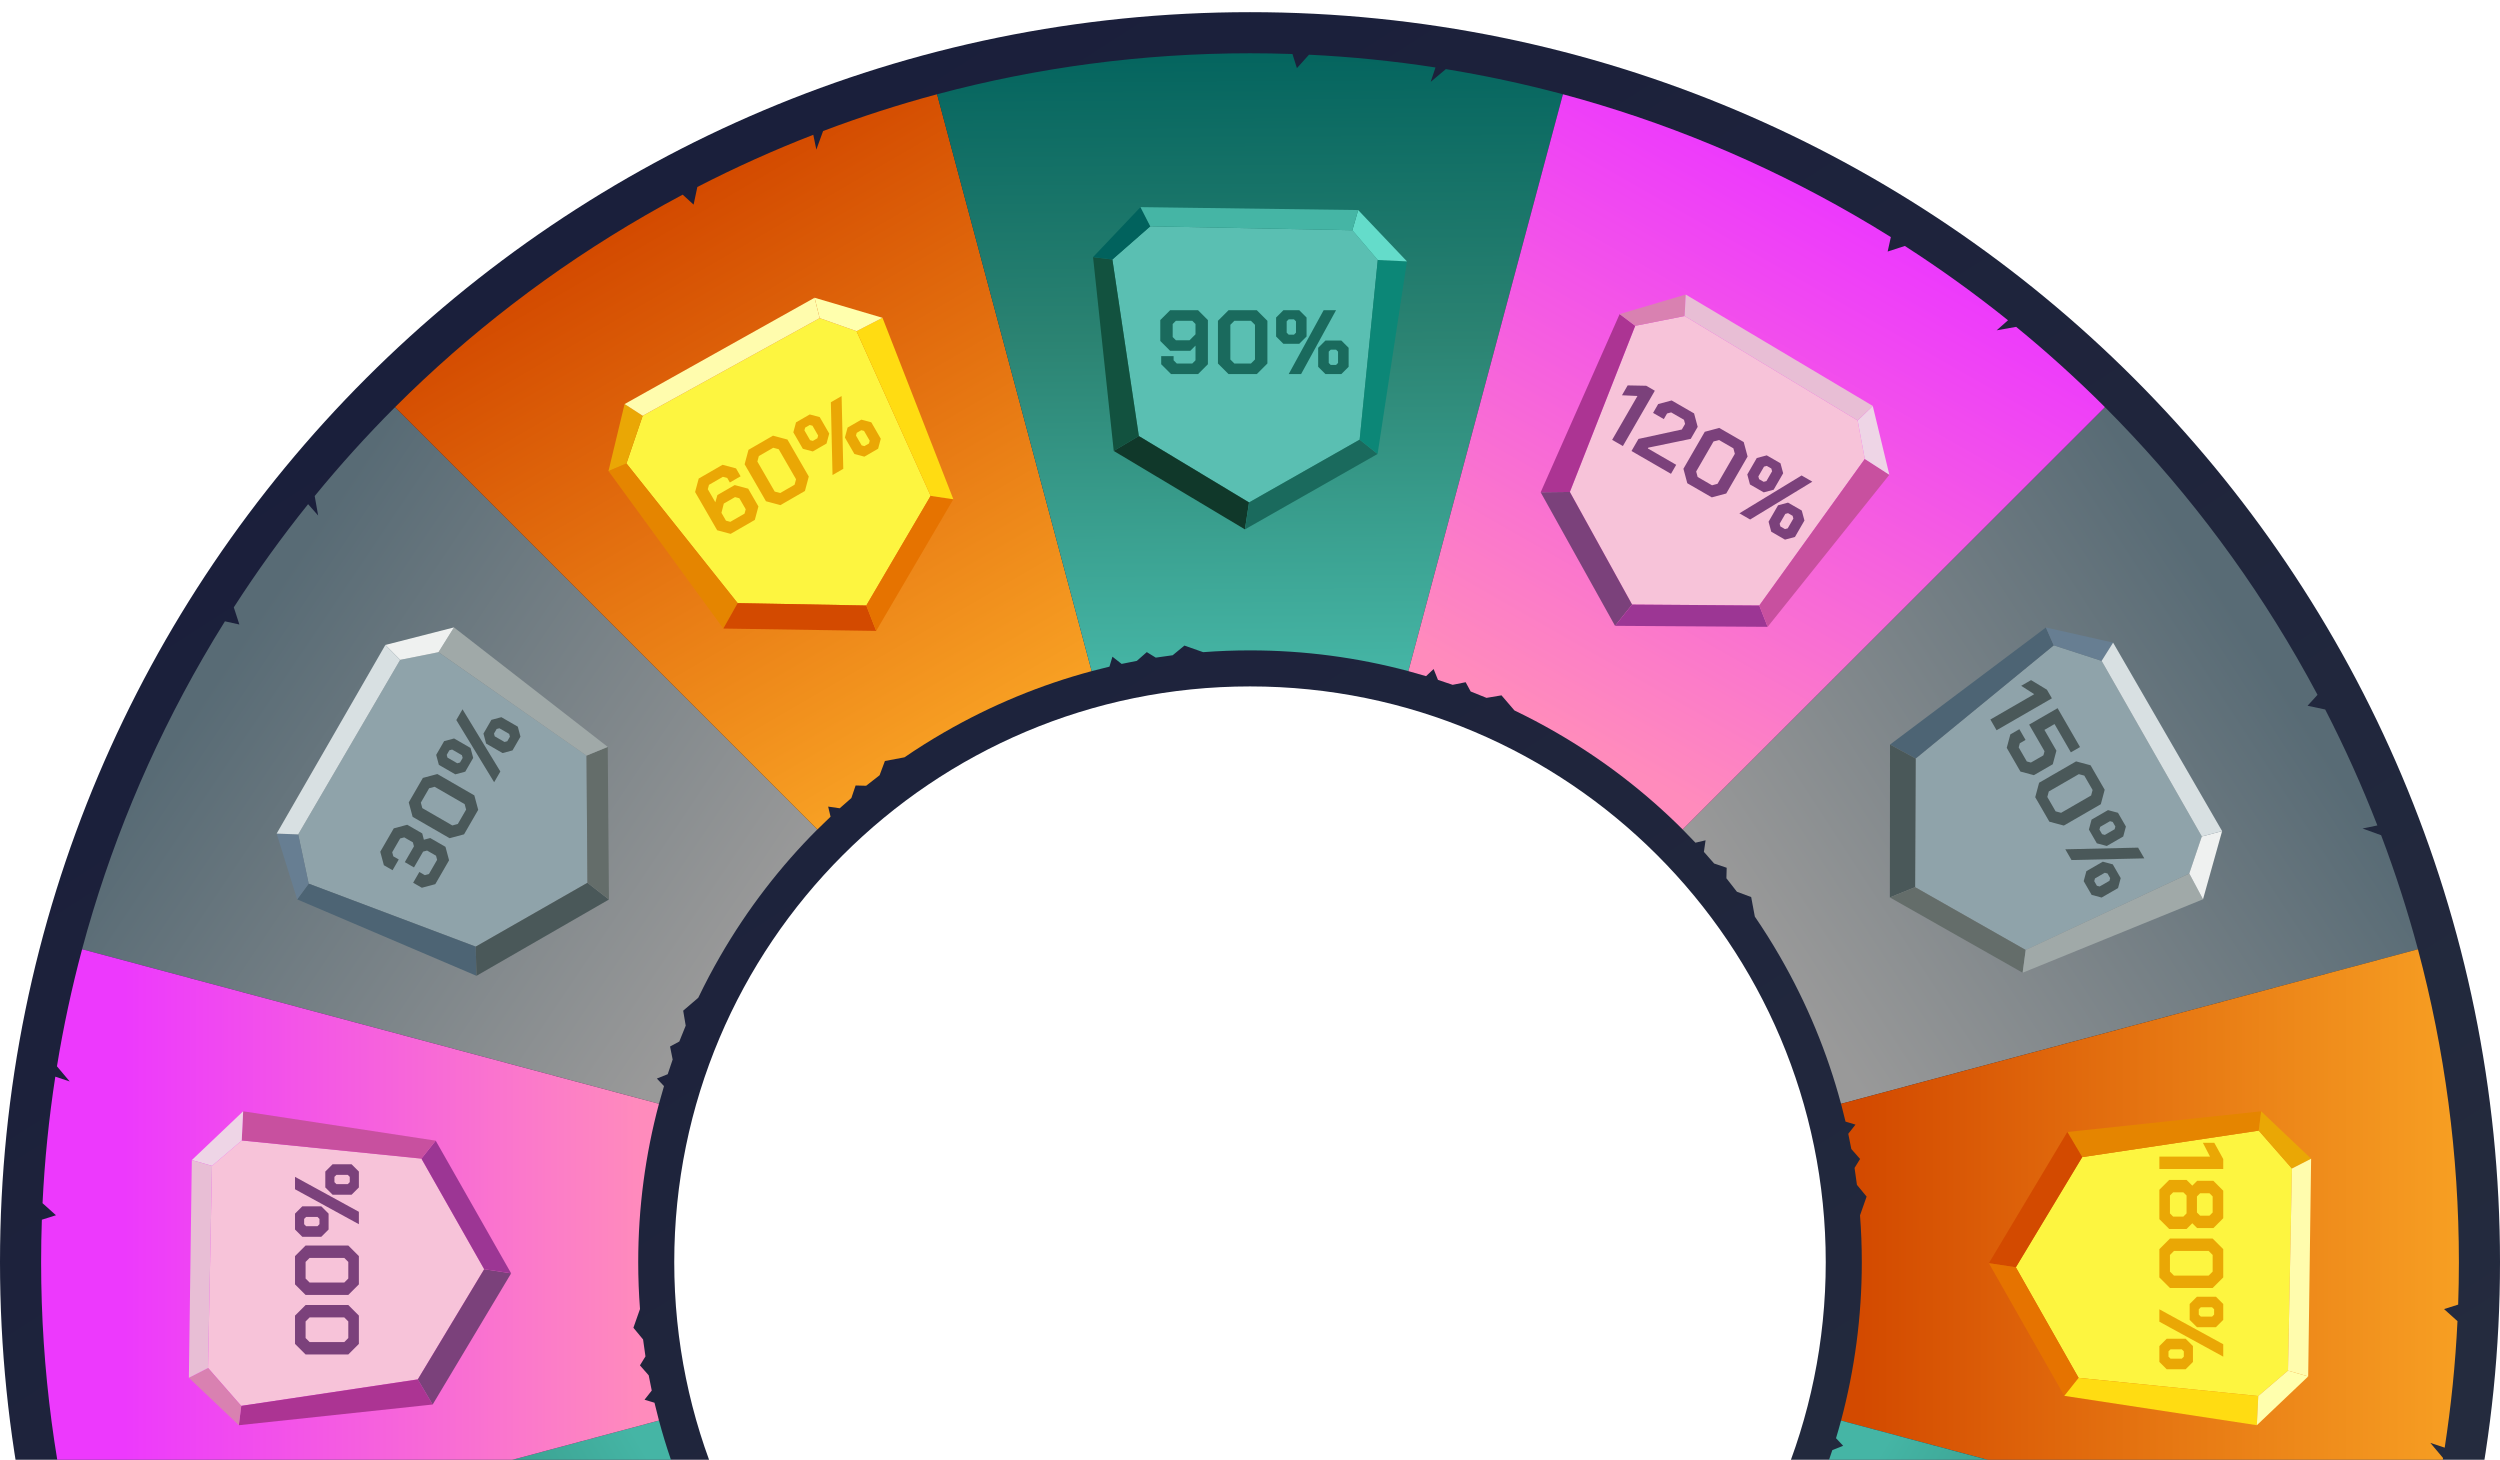<svg xmlns="http://www.w3.org/2000/svg" width="822" height="480" viewBox="0 0 822 480" fill="none">
<g clip-path="url(#clip0_163_215)">
<g filter="url(#filter0_d_163_215)">
<path fill-rule="evenodd" clip-rule="evenodd" d="M411 0C637.99 0 822 184.01 822 411C822 637.99 637.99 822 411 822C184.01 822 0 637.99 0 411C0 184.01 184.01 0 411 0ZM411 221.694C515.549 221.694 600.306 306.451 600.306 411C600.306 515.549 515.549 600.306 411 600.306C306.451 600.306 221.694 515.549 221.694 411C221.694 306.451 306.451 221.694 411 221.694Z" fill="url(#paint0_linear_163_215)"/>
</g>
<g filter="url(#filter1_d_163_215)">
<path fill-rule="evenodd" clip-rule="evenodd" d="M27.061 308.121L27.032 307.949C35.847 275.189 48.999 243.027 66.765 212.256C69.099 208.21 71.499 204.223 73.957 200.29L78.708 201.338L76.872 195.693C84.496 183.85 92.66 172.535 101.303 161.771L104.609 165.503L103.471 159.093C111.812 148.892 120.592 139.188 129.769 129.994L129.928 129.934L268.72 268.725L268.69 268.773C256.557 280.929 245.781 294.839 236.788 310.42C234.194 314.91 231.8 319.46 229.59 324.057L224.632 328.311L225.461 333.239C224.733 334.969 224.034 336.705 223.358 338.447L220.313 340.094L221.172 344.371C220.609 345.976 220.064 347.588 219.543 349.199L215.977 350.627L218.323 353.115C217.748 355.029 217.197 356.948 216.682 358.873L216.652 358.921L27.061 308.121Z" fill="url(#paint1_linear_163_215)"/>
<g filter="url(#filter2_d_163_215)">
<path fill-rule="evenodd" clip-rule="evenodd" d="M156.421 305.242L101.498 284.549L98.045 268.352L131.569 210.965L144.176 208.441L192.849 242.452L193.139 284.259L156.421 305.242Z" fill="#8FA3AA"/>
<path fill-rule="evenodd" clip-rule="evenodd" d="M156.421 305.242L156.664 314.851L97.701 289.715L101.498 284.549L156.421 305.242Z" fill="#4D6474"/>
<path fill-rule="evenodd" clip-rule="evenodd" d="M156.421 305.242L156.664 314.851L200.218 289.762L193.139 284.259L156.421 305.242Z" fill="#4A5859"/>
<path fill-rule="evenodd" clip-rule="evenodd" d="M193.139 284.259L200.219 289.762L199.828 239.585L192.849 242.452L193.139 284.259Z" fill="#646D6A"/>
<path fill-rule="evenodd" clip-rule="evenodd" d="M199.828 239.585L192.849 242.452L144.176 208.441L149.265 200.29L199.828 239.585Z" fill="#A0A9A8"/>
<path fill-rule="evenodd" clip-rule="evenodd" d="M101.498 284.549L97.701 289.715L90.959 268.086L98.045 268.352L101.498 284.549Z" fill="#677E92"/>
<path fill-rule="evenodd" clip-rule="evenodd" d="M144.176 208.441L131.569 210.965L126.706 206.06L149.265 200.29L144.176 208.441Z" fill="#EFF1F0"/>
<path fill-rule="evenodd" clip-rule="evenodd" d="M98.045 268.352L90.959 268.086L126.706 206.06L131.569 210.965L98.045 268.352Z" fill="#D8E0E2"/>
</g>
<path fill-rule="evenodd" clip-rule="evenodd" d="M692.066 129.934L692.226 129.994C716.189 154.004 737.462 181.48 755.229 212.251C757.563 216.297 759.82 220.367 762 224.46L758.718 228.05L764.524 229.282C770.969 241.806 776.686 254.531 781.68 267.404L776.799 268.406L782.918 270.627C787.581 282.949 791.597 295.408 794.968 307.955L794.938 308.127L605.348 358.927L605.318 358.879C600.857 342.292 594.199 326.006 585.2 310.426C582.605 305.935 579.868 301.581 576.989 297.375L575.786 290.953L571.1 289.205C569.963 287.712 568.814 286.237 567.641 284.78L567.735 281.32L563.606 279.922C562.498 278.631 561.373 277.351 560.241 276.095L560.792 272.292L557.463 273.08C556.094 271.622 554.702 270.189 553.298 268.779L553.269 268.731L692.06 129.94L692.066 129.934Z" fill="url(#paint2_linear_163_215)"/>
<g filter="url(#filter3_d_163_215)">
<path fill-rule="evenodd" clip-rule="evenodd" d="M629.88 243.406L675.265 206.184L691.017 211.297L723.955 269.022L719.832 281.208L666.047 306.35L629.696 285.698L629.88 243.406Z" fill="#8FA3AA"/>
<path fill-rule="evenodd" clip-rule="evenodd" d="M629.88 243.406L621.438 238.815L672.688 200.319L675.265 206.184L629.88 243.406Z" fill="#4D6474"/>
<path fill-rule="evenodd" clip-rule="evenodd" d="M629.88 243.406L621.438 238.814L621.384 289.075L629.696 285.698L629.88 243.406Z" fill="#4A5859"/>
<path fill-rule="evenodd" clip-rule="evenodd" d="M629.696 285.698L621.384 289.075L665.039 313.832L666.047 306.35L629.696 285.698Z" fill="#646D6A"/>
<path fill-rule="evenodd" clip-rule="evenodd" d="M665.039 313.832L666.047 306.35L719.832 281.208L724.352 289.685L665.039 313.832Z" fill="#A0A9A8"/>
<path fill-rule="evenodd" clip-rule="evenodd" d="M675.265 206.184L672.688 200.319L694.785 205.296L691.017 211.297L675.265 206.184Z" fill="#677E92"/>
<path fill-rule="evenodd" clip-rule="evenodd" d="M719.832 281.208L723.955 269.022L730.632 267.262L724.352 289.685L719.832 281.208Z" fill="#EFF1F0"/>
<path fill-rule="evenodd" clip-rule="evenodd" d="M691.017 211.297L694.785 205.296L730.632 267.262L723.955 269.022L691.017 211.297Z" fill="#D8E0E2"/>
</g>
<path fill-rule="evenodd" clip-rule="evenodd" d="M513.879 794.944L513.742 795.051C480.964 803.795 446.533 808.487 411 808.487C406.326 808.487 401.675 808.404 397.043 808.244L395.573 803.606L391.604 808.019C377.534 807.338 363.66 805.928 350.011 803.819L351.587 799.091L346.604 803.28C333.601 801.159 320.805 798.404 308.257 795.051L308.121 794.944L358.921 605.354H358.974C375.568 609.785 393.002 612.161 410.994 612.161C416.178 612.161 421.32 611.965 426.403 611.574L432.564 613.742L436.42 610.561C438.281 610.324 440.135 610.063 441.983 609.779L444.933 611.592L448.21 608.713C449.88 608.399 451.551 608.067 453.21 607.711L456.231 610.087L457.214 606.811C459.163 606.355 461.095 605.869 463.02 605.354H463.073L513.873 794.944H513.879Z" fill="url(#paint3_linear_163_215)"/>
<g filter="url(#filter4_d_163_215)">
<path fill-rule="evenodd" clip-rule="evenodd" d="M446.705 684.352L456.243 742.267L443.938 753.357L377.481 753.013L368.992 743.357L374.11 684.198L410.171 663.049L446.705 684.352Z" fill="#8FA3AA"/>
<path fill-rule="evenodd" clip-rule="evenodd" d="M446.705 684.352L454.898 679.34L462.617 742.966L456.243 742.267L446.705 684.352Z" fill="#4D6474"/>
<path fill-rule="evenodd" clip-rule="evenodd" d="M446.705 684.352L454.898 679.34L411.397 654.163L410.171 663.049L446.705 684.352Z" fill="#4A5859"/>
<path fill-rule="evenodd" clip-rule="evenodd" d="M410.171 663.049L411.397 654.163L368.133 679.589L374.11 684.198L410.171 663.049Z" fill="#646D6A"/>
<path fill-rule="evenodd" clip-rule="evenodd" d="M368.133 679.589L374.11 684.198L368.992 743.357L359.389 743.031L368.133 679.589Z" fill="#A0A9A8"/>
<path fill-rule="evenodd" clip-rule="evenodd" d="M456.243 742.267L462.617 742.966L447.256 759.619L443.938 753.357L456.243 742.267Z" fill="#677E92"/>
<path fill-rule="evenodd" clip-rule="evenodd" d="M368.992 743.357L377.481 753.013L375.668 759.678L359.389 743.031L368.992 743.357Z" fill="#EFF1F0"/>
<path fill-rule="evenodd" clip-rule="evenodd" d="M443.938 753.357L447.256 759.619L375.668 759.678L377.481 753.013L443.938 753.357Z" fill="#D8E0E2"/>
</g>
<path fill-rule="evenodd" clip-rule="evenodd" d="M129.934 129.934L129.994 129.774C154.004 105.811 181.481 84.538 212.256 66.771C216.303 64.437 220.373 62.18 224.466 60L228.056 63.282L229.288 57.476C241.812 51.031 254.537 45.314 267.41 40.32L268.412 45.201L270.633 39.082C282.955 34.419 295.414 30.403 307.961 27.032L308.133 27.061L358.933 216.652L358.885 216.682C342.298 221.143 326.012 227.801 310.432 236.8C305.941 239.395 301.587 242.132 297.381 245.011L290.959 246.214L289.211 250.9C287.718 252.037 286.243 253.186 284.786 254.359L281.326 254.265L279.928 258.394C278.637 259.502 277.357 260.627 276.101 261.759L272.298 261.208L273.086 264.537C271.628 265.906 270.195 267.298 268.785 268.702L268.737 268.731L129.946 129.94L129.934 129.934Z" fill="url(#paint4_linear_163_215)"/>
<g filter="url(#filter5_d_163_215)">
<path fill-rule="evenodd" clip-rule="evenodd" d="M242.541 192.298L205.977 146.386L211.315 130.705L269.508 98.602L281.628 102.891L305.994 157.037L284.827 193.086L242.541 192.298Z" fill="#FDF540"/>
<path fill-rule="evenodd" clip-rule="evenodd" d="M242.541 192.298L237.825 200.669L200.071 148.88L205.977 146.386L242.541 192.298Z" fill="#E58500"/>
<path fill-rule="evenodd" clip-rule="evenodd" d="M242.541 192.298L237.825 200.669L288.086 201.445L284.827 193.086L242.541 192.298Z" fill="#D34A00"/>
<path fill-rule="evenodd" clip-rule="evenodd" d="M284.827 193.086L288.086 201.445L313.459 158.151L305.994 157.037L284.827 193.086Z" fill="#E67300"/>
<path fill-rule="evenodd" clip-rule="evenodd" d="M313.459 158.151L305.994 157.037L281.628 102.891L290.171 98.495L313.459 158.151Z" fill="#FFDC12"/>
<path fill-rule="evenodd" clip-rule="evenodd" d="M205.977 146.386L200.071 148.88L205.367 126.854L211.315 130.705L205.977 146.386Z" fill="#EAA705"/>
<path fill-rule="evenodd" clip-rule="evenodd" d="M281.628 102.891L269.508 98.602L267.837 91.895L290.171 98.495L281.628 102.891Z" fill="#FFFFAD"/>
<path fill-rule="evenodd" clip-rule="evenodd" d="M211.315 130.705L205.367 126.854L267.837 91.895L269.507 98.602L211.315 130.705Z" fill="#FFFCAD"/>
</g>
<path fill-rule="evenodd" clip-rule="evenodd" d="M794.944 308.121L795.051 308.257C803.795 341.036 808.487 375.467 808.487 411C808.487 415.674 808.404 420.325 808.244 424.957L803.606 426.426L808.019 430.396C807.338 444.465 805.928 458.34 803.819 471.989L799.091 470.413L803.28 475.395C801.159 488.399 798.404 501.195 795.051 513.742L794.944 513.879L605.354 463.079V463.026C609.785 446.432 612.161 428.998 612.161 411.006C612.161 405.822 611.965 400.68 611.574 395.597L613.742 389.436L610.561 385.579C610.324 383.719 610.063 381.865 609.779 380.017L611.592 377.066L608.713 373.79C608.399 372.12 608.067 370.449 607.712 368.79L610.087 365.769L606.811 364.786C606.355 362.837 605.869 360.905 605.354 358.98V358.927L794.944 308.127V308.121Z" fill="url(#paint5_linear_163_215)"/>
<g filter="url(#filter6_d_163_215)">
<path fill-rule="evenodd" clip-rule="evenodd" d="M684.631 374.46L742.675 365.751L753.588 378.216L752.296 444.661L742.515 453.014L683.44 447.048L662.806 410.686L684.631 374.46Z" fill="#FDF540"/>
<path fill-rule="evenodd" clip-rule="evenodd" d="M684.631 374.46L679.737 366.196L743.469 359.395L742.676 365.751L684.631 374.46Z" fill="#E58500"/>
<path fill-rule="evenodd" clip-rule="evenodd" d="M684.631 374.46L679.737 366.196L653.938 409.329L662.806 410.686L684.631 374.46Z" fill="#D34A00"/>
<path fill-rule="evenodd" clip-rule="evenodd" d="M662.806 410.686L653.938 409.329L678.742 452.955L683.44 447.048L662.806 410.686Z" fill="#E67300"/>
<path fill-rule="evenodd" clip-rule="evenodd" d="M678.742 452.955L683.44 447.048L742.516 453.014L742.053 462.611L678.742 452.955Z" fill="#FFDC12"/>
<path fill-rule="evenodd" clip-rule="evenodd" d="M742.675 365.751L743.469 359.395L759.897 374.987L753.588 378.216L742.675 365.751Z" fill="#EAA705"/>
<path fill-rule="evenodd" clip-rule="evenodd" d="M742.516 453.014L752.296 444.661L758.931 446.569L742.053 462.611L742.516 453.014Z" fill="#FFFFAD"/>
<path fill-rule="evenodd" clip-rule="evenodd" d="M753.588 378.216L759.897 374.987L758.931 446.569L752.296 444.661L753.588 378.216Z" fill="#FFFCAD"/>
</g>
<path fill-rule="evenodd" clip-rule="evenodd" d="M308.121 794.944L307.949 794.974C275.189 786.159 243.027 773.007 212.256 755.241C208.21 752.906 204.223 750.507 200.29 748.049L201.338 743.297L195.693 745.134C183.85 737.51 172.535 729.346 161.771 720.703L165.503 717.397L159.093 718.535C148.892 710.193 139.188 701.414 129.994 692.237L129.934 692.077L268.725 553.286L268.773 553.316C280.929 565.448 294.839 576.224 310.42 585.217C314.91 587.812 319.46 590.206 324.057 592.415L328.311 597.374L333.239 596.544C334.969 597.273 336.705 597.972 338.447 598.647L340.094 601.692L344.371 600.833C345.976 601.396 347.588 601.941 349.199 602.463L350.627 606.029L353.115 603.683C355.029 604.258 356.948 604.809 358.873 605.324L358.921 605.354L308.121 794.944Z" fill="url(#paint6_linear_163_215)"/>
<g filter="url(#filter7_d_163_215)">
<path fill-rule="evenodd" clip-rule="evenodd" d="M305.828 666.242L284.353 720.863L268.103 724.086L211.202 689.737L208.856 677.095L243.566 628.92L285.366 629.228L305.828 666.242Z" fill="#FDF540"/>
<path fill-rule="evenodd" clip-rule="evenodd" d="M305.828 666.242L315.437 666.135L289.46 724.731L284.353 720.863L305.828 666.242Z" fill="#E58500"/>
<path fill-rule="evenodd" clip-rule="evenodd" d="M305.828 666.242L315.437 666.136L290.977 622.226L285.366 629.228L305.828 666.242Z" fill="#D34A00"/>
<path fill-rule="evenodd" clip-rule="evenodd" d="M285.366 629.228L290.977 622.226L240.799 621.894L243.566 628.92L285.366 629.228Z" fill="#E67300"/>
<path fill-rule="evenodd" clip-rule="evenodd" d="M240.799 621.894L243.566 628.92L208.856 677.095L200.781 671.894L240.799 621.894Z" fill="#FFDC12"/>
<path fill-rule="evenodd" clip-rule="evenodd" d="M284.353 720.863L289.46 724.731L267.736 731.165L268.104 724.086L284.353 720.863Z" fill="#EAA705"/>
<path fill-rule="evenodd" clip-rule="evenodd" d="M208.856 677.095L211.202 689.737L206.232 694.53L200.781 671.894L208.856 677.095Z" fill="#FFFFAD"/>
<path fill-rule="evenodd" clip-rule="evenodd" d="M268.103 724.086L267.736 731.165L206.232 694.53L211.202 689.737L268.103 724.086Z" fill="#FFFCAD"/>
</g>
<path fill-rule="evenodd" clip-rule="evenodd" d="M308.121 27.061L308.257 26.955C341.036 18.211 375.467 13.519 411 13.519C415.674 13.519 420.325 13.602 424.957 13.762L426.426 18.4L430.396 13.987C444.465 14.668 458.34 16.078 471.989 18.187L470.413 22.915L475.395 18.726C488.399 20.847 501.195 23.602 513.742 26.955L513.879 27.061L463.079 216.652H463.026C446.432 212.221 428.998 209.845 411.006 209.845C405.822 209.845 400.68 210.041 395.597 210.432L389.436 208.264L385.579 211.445C383.719 211.682 381.865 211.943 380.017 212.227L377.066 210.414L373.79 213.293C372.12 213.607 370.449 213.939 368.79 214.294L365.769 211.919L364.786 215.195C362.837 215.651 360.905 216.137 358.98 216.652H358.927L308.127 27.061H308.121Z" fill="url(#paint7_linear_163_215)"/>
<g filter="url(#filter8_d_163_215)">
<path fill-rule="evenodd" clip-rule="evenodd" d="M374.46 137.369L365.751 79.324L378.216 68.412L444.661 69.704L453.014 79.484L447.048 138.56L410.686 159.194L374.46 137.369Z" fill="#5ABFB2"/>
<path fill-rule="evenodd" clip-rule="evenodd" d="M374.46 137.369L366.196 142.263L359.395 78.531L365.751 79.324L374.46 137.369Z" fill="#12523F"/>
<path fill-rule="evenodd" clip-rule="evenodd" d="M374.46 137.369L366.196 142.263L409.329 168.062L410.686 159.194L374.46 137.369Z" fill="#10382A"/>
<path fill-rule="evenodd" clip-rule="evenodd" d="M410.686 159.194L409.329 168.062L452.955 143.258L447.048 138.56L410.686 159.194Z" fill="#1A6A5D"/>
<path fill-rule="evenodd" clip-rule="evenodd" d="M452.955 143.258L447.048 138.56L453.014 79.484L462.611 79.947L452.955 143.258Z" fill="#0C8777"/>
<path fill-rule="evenodd" clip-rule="evenodd" d="M365.751 79.324L359.395 78.531L374.987 62.103L378.216 68.412L365.751 79.324Z" fill="#01625D"/>
<path fill-rule="evenodd" clip-rule="evenodd" d="M453.014 79.484L444.661 69.704L446.569 63.069L462.611 79.946L453.014 79.484Z" fill="#64DCCA"/>
<path fill-rule="evenodd" clip-rule="evenodd" d="M378.216 68.412L374.987 62.103L446.569 63.069L444.661 69.704L378.216 68.412Z" fill="#45B5A5"/>
</g>
<path fill-rule="evenodd" clip-rule="evenodd" d="M794.944 513.879L794.974 514.05C786.159 546.811 773.007 578.973 755.241 609.743C752.906 613.79 750.507 617.776 748.049 621.71L743.297 620.662L745.134 626.307C737.51 638.15 729.346 649.465 720.703 660.229L717.397 656.497L718.535 662.907C710.193 673.108 701.414 682.812 692.237 692.006L692.077 692.065L553.286 553.274L553.316 553.227C565.448 541.071 576.224 527.161 585.217 511.58C587.812 507.09 590.206 502.54 592.415 497.943L597.374 493.689L596.544 488.76C597.273 487.03 597.972 485.295 598.647 483.553L601.692 481.906L600.833 477.629C601.396 476.023 601.941 474.412 602.463 472.801L606.029 471.373L603.683 468.885C604.258 466.971 604.809 465.052 605.324 463.127L605.354 463.079L794.944 513.879Z" fill="url(#paint8_linear_163_215)"/>
<g filter="url(#filter9_d_163_215)">
<path fill-rule="evenodd" clip-rule="evenodd" d="M666.242 516.171L720.863 537.652L724.086 553.902L689.737 610.798L677.095 613.144L628.92 578.44L629.228 536.633L666.242 516.171Z" fill="#5ABFB2"/>
<path fill-rule="evenodd" clip-rule="evenodd" d="M666.242 516.171L666.136 506.568L724.731 532.54L720.863 537.652L666.242 516.171Z" fill="#12523F"/>
<path fill-rule="evenodd" clip-rule="evenodd" d="M666.242 516.171L666.135 506.568L622.226 531.023L629.228 536.633L666.242 516.171Z" fill="#10382A"/>
<path fill-rule="evenodd" clip-rule="evenodd" d="M629.228 536.633L622.226 531.023L621.894 581.201L628.92 578.44L629.228 536.633Z" fill="#1A6A5D"/>
<path fill-rule="evenodd" clip-rule="evenodd" d="M621.894 581.201L628.92 578.44L677.095 613.144L671.894 621.218L621.894 581.201Z" fill="#0C8777"/>
<path fill-rule="evenodd" clip-rule="evenodd" d="M720.863 537.652L724.731 532.54L731.165 554.264L724.086 553.902L720.863 537.652Z" fill="#01625D"/>
<path fill-rule="evenodd" clip-rule="evenodd" d="M677.095 613.144L689.737 610.798L694.53 615.768L671.894 621.218L677.095 613.144Z" fill="#64DCCA"/>
<path fill-rule="evenodd" clip-rule="evenodd" d="M724.086 553.902L731.165 554.264L694.53 615.768L689.737 610.798L724.086 553.902Z" fill="#45B5A5"/>
</g>
<path fill-rule="evenodd" clip-rule="evenodd" d="M129.934 692.066L129.774 692.006C105.811 667.996 84.538 640.52 66.771 609.749C64.437 605.703 62.18 601.633 60 597.54L63.282 593.95L57.476 592.718C51.031 580.194 45.314 567.469 40.32 554.596L45.201 553.594L39.082 551.373C34.419 539.051 30.403 526.592 27.032 514.045L27.061 513.873L216.652 463.073L216.682 463.121C221.143 479.708 227.801 495.994 236.8 511.574C239.395 516.065 242.132 520.419 245.011 524.625L246.214 531.047L250.9 532.795C252.037 534.288 253.186 535.763 254.359 537.22L254.265 540.68L258.394 542.078C259.502 543.369 260.627 544.649 261.759 545.905L261.208 549.708L264.537 548.92C265.906 550.378 267.298 551.811 268.702 553.221L268.731 553.269L129.94 692.06L129.934 692.066Z" fill="url(#paint9_linear_163_215)"/>
<g filter="url(#filter10_d_163_215)">
<path fill-rule="evenodd" clip-rule="evenodd" d="M192.298 579.465L146.386 616.023L130.705 610.691L98.602 552.498L102.891 540.372L157.037 516.006L193.086 537.179L192.298 579.465Z" fill="#5ABFB2"/>
<path fill-rule="evenodd" clip-rule="evenodd" d="M192.298 579.465L200.669 584.175L148.88 621.93L146.386 616.023L192.298 579.465Z" fill="#12523F"/>
<path fill-rule="evenodd" clip-rule="evenodd" d="M192.298 579.465L200.669 584.175L201.445 533.914L193.086 537.179L192.298 579.465Z" fill="#10382A"/>
<path fill-rule="evenodd" clip-rule="evenodd" d="M193.086 537.179L201.445 533.914L158.151 508.541L157.037 516.006L193.086 537.179Z" fill="#1A6A5D"/>
<path fill-rule="evenodd" clip-rule="evenodd" d="M158.151 508.541L157.037 516.006L102.891 540.372L98.495 531.829L158.151 508.541Z" fill="#0C8777"/>
<path fill-rule="evenodd" clip-rule="evenodd" d="M146.386 616.023L148.88 621.929L126.854 616.639L130.704 610.691L146.386 616.023Z" fill="#01625D"/>
<path fill-rule="evenodd" clip-rule="evenodd" d="M102.891 540.372L98.602 552.498L91.895 554.163L98.495 531.829L102.891 540.372Z" fill="#64DCCA"/>
<path fill-rule="evenodd" clip-rule="evenodd" d="M130.705 610.691L126.854 616.639L91.895 554.163L98.602 552.498L130.705 610.691Z" fill="#45B5A5"/>
</g>
<path fill-rule="evenodd" clip-rule="evenodd" d="M513.879 27.061L514.051 27.032C546.811 35.847 578.973 48.999 609.743 66.765C613.79 69.099 617.777 71.499 621.71 73.957L620.662 78.708L626.307 76.872C638.15 84.496 649.465 92.66 660.229 101.303L656.497 104.609L662.907 103.471C673.108 111.812 682.812 120.592 692.006 129.769L692.065 129.928L553.274 268.72L553.227 268.69C541.071 256.557 527.161 245.781 511.58 236.788C507.09 234.194 502.54 231.8 497.943 229.59L493.689 224.632L488.76 225.461C487.031 224.733 485.295 224.034 483.553 223.358L481.906 220.313L477.629 221.172C476.023 220.609 474.412 220.064 472.801 219.543L471.373 215.977L468.885 218.323C466.971 217.748 465.052 217.197 463.127 216.682L463.079 216.652L513.879 27.061Z" fill="url(#paint10_linear_163_215)"/>
<g filter="url(#filter11_d_163_215)">
<path fill-rule="evenodd" clip-rule="evenodd" d="M516.172 155.758L537.652 101.137L553.902 97.914L610.798 132.263L613.144 144.905L578.44 193.086L536.634 192.772L516.172 155.758Z" fill="#F7C3D9"/>
<path fill-rule="evenodd" clip-rule="evenodd" d="M516.171 155.758L506.568 155.864L532.54 97.269L537.652 101.137L516.171 155.758Z" fill="#AC3493"/>
<path fill-rule="evenodd" clip-rule="evenodd" d="M516.171 155.758L506.568 155.864L531.023 199.774L536.634 192.772L516.171 155.758Z" fill="#7B417B"/>
<path fill-rule="evenodd" clip-rule="evenodd" d="M536.634 192.772L531.023 199.774L581.201 200.106L578.44 193.086L536.634 192.772Z" fill="#9C3694"/>
<path fill-rule="evenodd" clip-rule="evenodd" d="M581.201 200.106L578.44 193.086L613.144 144.905L621.219 150.106L581.201 200.106Z" fill="#C8509F"/>
<path fill-rule="evenodd" clip-rule="evenodd" d="M537.652 101.137L532.54 97.269L554.264 90.841L553.902 97.914L537.652 101.137Z" fill="#D981B1"/>
<path fill-rule="evenodd" clip-rule="evenodd" d="M613.144 144.905L610.798 132.263L615.768 127.47L621.219 150.106L613.144 144.905Z" fill="#EED5E6"/>
<path fill-rule="evenodd" clip-rule="evenodd" d="M553.902 97.914L554.264 90.841L615.768 127.47L610.798 132.263L553.902 97.914Z" fill="#E8BED5"/>
</g>
<path fill-rule="evenodd" clip-rule="evenodd" d="M692.065 692.066L692.006 692.226C667.996 716.189 640.519 737.462 609.749 755.229C605.703 757.563 601.633 759.82 597.54 762L593.95 758.718L592.717 764.524C580.194 770.969 567.469 776.686 554.596 781.68L553.594 776.799L551.373 782.918C539.051 787.581 526.592 791.597 514.045 794.968L513.873 794.938L463.073 605.348L463.121 605.318C479.708 600.857 495.994 594.199 511.574 585.2C516.065 582.605 520.419 579.868 524.625 576.989L531.047 575.786L532.795 571.1C534.288 569.963 535.763 568.814 537.22 567.641L540.68 567.735L542.078 563.606C543.369 562.498 544.649 561.373 545.905 560.241L549.708 560.792L548.92 557.463C550.378 556.094 551.811 554.702 553.221 553.298L553.269 553.269L692.06 692.06L692.065 692.066Z" fill="url(#paint11_linear_163_215)"/>
<g filter="url(#filter12_d_163_215)">
<path fill-rule="evenodd" clip-rule="evenodd" d="M579.465 629.702L616.023 675.614L610.691 691.295L552.498 723.398L540.372 719.109L516.006 664.962L537.179 628.914L579.465 629.702Z" fill="#F7C3D9"/>
<path fill-rule="evenodd" clip-rule="evenodd" d="M579.465 629.702L584.175 621.331L621.93 673.12L616.023 675.614L579.465 629.702Z" fill="#AC3493"/>
<path fill-rule="evenodd" clip-rule="evenodd" d="M579.465 629.702L584.175 621.331L533.914 620.555L537.179 628.914L579.465 629.702Z" fill="#7B417B"/>
<path fill-rule="evenodd" clip-rule="evenodd" d="M537.179 628.914L533.914 620.555L508.541 663.849L516.006 664.962L537.179 628.914Z" fill="#9C3694"/>
<path fill-rule="evenodd" clip-rule="evenodd" d="M508.541 663.849L516.006 664.963L540.372 719.109L531.829 723.505L508.541 663.849Z" fill="#C8509F"/>
<path fill-rule="evenodd" clip-rule="evenodd" d="M616.023 675.614L621.93 673.12L616.639 695.152L610.691 691.295L616.023 675.614Z" fill="#D981B1"/>
<path fill-rule="evenodd" clip-rule="evenodd" d="M540.372 719.109L552.498 723.398L554.163 730.105L531.829 723.505L540.372 719.109Z" fill="#EED5E6"/>
<path fill-rule="evenodd" clip-rule="evenodd" d="M610.691 691.295L616.639 695.152L554.163 730.105L552.498 723.398L610.691 691.295Z" fill="#E8BED5"/>
</g>
<path fill-rule="evenodd" clip-rule="evenodd" d="M27.061 513.879L26.955 513.742C18.211 480.964 13.519 446.533 13.519 411C13.519 406.326 13.602 401.675 13.762 397.043L18.4 395.573L13.987 391.604C14.668 377.534 16.078 363.66 18.187 350.011L22.915 351.587L18.726 346.604C20.847 333.601 23.602 320.805 26.955 308.257L27.061 308.121L216.652 358.921V358.974C212.221 375.568 209.845 393.002 209.845 410.994C209.845 416.178 210.041 421.32 210.432 426.403L208.264 432.564L211.445 436.42C211.682 438.281 211.943 440.135 212.227 441.983L210.414 444.933L213.293 448.21C213.607 449.88 213.939 451.551 214.294 453.21L211.919 456.231L215.195 457.214C215.651 459.163 216.137 461.095 216.652 463.02V463.073L27.061 513.873V513.879Z" fill="url(#paint12_linear_163_215)"/>
<g filter="url(#filter13_d_163_215)">
<path fill-rule="evenodd" clip-rule="evenodd" d="M137.369 447.54L79.324 456.249L68.412 443.79L69.704 377.339L79.484 368.986L138.56 374.957L159.194 411.314L137.369 447.54Z" fill="#F7C3D9"/>
<path fill-rule="evenodd" clip-rule="evenodd" d="M137.369 447.54L142.263 455.804L78.531 462.611L79.324 456.249L137.369 447.54Z" fill="#AC3493"/>
<path fill-rule="evenodd" clip-rule="evenodd" d="M137.369 447.54L142.263 455.804L168.062 412.671L159.194 411.314L137.369 447.54Z" fill="#7B417B"/>
<path fill-rule="evenodd" clip-rule="evenodd" d="M159.194 411.314L168.062 412.671L143.258 369.051L138.56 374.957L159.194 411.314Z" fill="#9C3694"/>
<path fill-rule="evenodd" clip-rule="evenodd" d="M143.258 369.051L138.56 374.957L79.484 368.986L79.947 359.395L143.258 369.051Z" fill="#C8509F"/>
<path fill-rule="evenodd" clip-rule="evenodd" d="M79.324 456.249L78.531 462.611L62.103 447.013L68.412 443.79L79.324 456.249Z" fill="#D981B1"/>
<path fill-rule="evenodd" clip-rule="evenodd" d="M79.484 368.986L69.704 377.339L63.069 375.431L79.946 359.395L79.484 368.986Z" fill="#EED5E6"/>
<path fill-rule="evenodd" clip-rule="evenodd" d="M68.412 443.79L62.103 447.013L63.069 375.431L69.704 377.339L68.412 443.79Z" fill="#E8BED5"/>
</g>
</g>
<g filter="url(#filter14_i_163_215)">
<path d="M381.8 115.76V113.09H385.88V114.47L386.93 115.52H392.03L393.08 114.47V109.64L391.37 111.35H384.74L381.5 108.11V101.24L384.74 98H393.92L397.16 101.24V115.76L393.92 119H385.04L381.8 115.76ZM391.13 107.87L393.08 105.92V102.53L392.03 101.48H386.63L385.58 102.53V106.82L386.63 107.87H391.13ZM400.459 115.52V101.48L403.939 98H413.239L416.719 101.48V115.52L413.239 119H403.939L400.459 115.52ZM411.319 115.52L412.639 114.2V102.8L411.319 101.48H405.859L404.539 102.8V114.2L405.859 115.52H411.319ZM419.579 106.64V100.4L421.979 98H427.199L429.599 100.4V106.64L427.199 109.04H421.979L419.579 106.64ZM435.209 98H439.289L427.799 119H423.719L435.209 98ZM425.459 106.04L426.119 105.38V101.66L425.459 101H423.719L423.059 101.66V105.38L423.719 106.04H425.459ZM433.409 116.6V110.36L435.809 107.96H441.029L443.429 110.36V116.6L441.029 119H435.809L433.409 116.6ZM439.289 116L439.949 115.34V111.62L439.289 110.96H437.549L436.889 111.62V115.34L437.549 116H439.289Z" fill="#1A6A5D"/>
</g>
<g filter="url(#filter15_i_163_215)">
<path d="M689.574 542.398L689.812 537.305L693.06 539.18L692.936 545.274L691.301 548.106L673.114 537.606L675.154 534.073L689.574 542.398ZM674.255 542.589L686.414 549.609L687.688 554.363L683.038 562.417L678.284 563.691L666.125 556.671L664.852 551.917L669.502 543.863L674.255 542.589ZM668.825 551.994L669.309 553.798L679.181 559.498L680.984 559.014L683.714 554.286L683.231 552.483L673.359 546.783L671.555 547.266L668.825 551.994ZM672.386 563.588L677.79 566.708L678.668 569.986L676.058 574.507L672.78 575.386L667.376 572.266L666.497 568.987L669.107 564.466L672.386 563.588ZM672.053 581.444L670.013 584.977L657.572 564.527L659.612 560.993L672.053 581.444ZM669.965 568.98L670.207 569.882L673.428 571.742L674.33 571.5L675.2 569.993L674.958 569.092L671.737 567.232L670.835 567.473L669.965 568.98ZM656.845 570.585L662.249 573.705L663.127 576.984L660.517 581.504L657.239 582.383L651.835 579.263L650.957 575.984L653.567 571.464L656.845 570.585ZM654.425 575.977L654.666 576.879L657.888 578.739L658.789 578.497L659.659 576.99L659.418 576.089L656.196 574.229L655.295 574.47L654.425 575.977Z" fill="#1A6A5D"/>
</g>
<g filter="url(#filter16_i_163_215)">
<path d="M154.921 587.482L159.213 590.235L155.965 592.11L150.749 588.955L149.114 586.123L167.301 575.623L169.341 579.157L154.921 587.482ZM162.414 574.12L150.255 581.14L145.502 579.866L140.852 571.812L142.125 567.059L154.284 560.039L159.038 561.312L163.688 569.366L162.414 574.12ZM156.984 564.715L155.181 564.232L145.309 569.932L144.825 571.735L147.555 576.464L149.359 576.947L159.231 571.247L159.714 569.444L156.984 564.715ZM145.164 562.001L139.76 565.121L136.482 564.243L133.872 559.722L134.75 556.444L140.154 553.324L143.432 554.202L146.042 558.723L145.164 562.001ZM129.867 552.786L127.827 549.252L151.758 548.703L153.798 552.236L129.867 552.786ZM141.704 557.209L140.803 556.968L137.581 558.828L137.34 559.729L138.21 561.236L139.111 561.478L142.333 559.618L142.574 558.716L141.704 557.209ZM146.875 545.044L141.471 548.164L138.192 547.286L135.582 542.765L136.461 539.487L141.865 536.367L145.143 537.245L147.753 541.766L146.875 545.044ZM143.415 540.252L142.513 540.011L139.292 541.871L139.05 542.772L139.92 544.279L140.822 544.521L144.043 542.661L144.285 541.759L143.415 540.252Z" fill="#1A6A5D"/>
</g>
<g filter="url(#filter17_i_163_215)">
<path d="M538.398 126.201L533.305 125.963L535.18 122.715L541.274 122.839L544.106 124.474L533.606 142.661L530.073 140.621L538.398 126.201ZM538.729 140.318L552.987 137.223L554.052 135.378L553.689 134.026L549.48 131.596L548.128 131.958L547.063 133.803L543.53 131.763L545.21 128.853L549.636 127.667L557.014 131.927L558.2 136.353L555.92 140.302L541.957 143.187L541.807 143.446L551.134 148.831L549.424 151.793L536.434 144.293L538.729 140.318ZM553.508 150.133L560.528 137.974L565.282 136.7L573.336 141.35L574.61 146.104L567.59 158.263L562.836 159.537L554.782 154.887L553.508 150.133ZM562.913 155.563L564.716 155.08L570.416 145.207L569.933 143.404L565.205 140.674L563.401 141.157L557.701 151.03L558.185 152.833L562.913 155.563ZM574.507 152.003L577.627 146.599L580.905 145.72L585.426 148.33L586.304 151.609L583.184 157.013L579.906 157.891L575.385 155.281L574.507 152.003ZM592.363 152.335L595.896 154.375L575.445 166.817L571.912 164.777L592.363 152.335ZM579.899 154.423L580.8 154.181L582.66 150.96L582.419 150.058L580.912 149.188L580.01 149.43L578.15 152.651L578.392 153.553L579.899 154.423ZM581.504 167.543L584.624 162.139L587.902 161.261L592.423 163.871L593.301 167.149L590.181 172.553L586.903 173.432L582.382 170.822L581.504 167.543ZM586.896 169.964L587.798 169.722L589.658 166.5L589.416 165.599L587.909 164.729L587.008 164.97L585.148 168.192L585.389 169.094L586.896 169.964Z" fill="#7B417B"/>
</g>
<g filter="url(#filter18_i_163_215)">
<path d="M586.207 651.354L581.759 665.25L582.824 667.095L584.177 667.457L588.386 665.027L588.748 663.675L587.683 661.83L591.216 659.79L592.896 662.7L591.71 667.126L584.332 671.386L579.906 670.2L577.626 666.251L582.109 652.716L581.959 652.456L572.632 657.841L570.922 654.879L583.912 647.379L586.207 651.354ZM570.318 659.246L577.338 671.405L576.064 676.159L568.01 680.809L563.257 679.535L556.237 667.376L557.51 662.623L565.564 657.973L570.318 659.246ZM560.913 664.676L560.43 666.479L566.13 676.352L567.933 676.835L572.662 674.105L573.145 672.302L567.445 662.429L565.642 661.946L560.913 664.676ZM558.199 676.497L561.319 681.901L560.441 685.179L555.92 687.789L552.642 686.911L549.522 681.507L550.4 678.228L554.921 675.618L558.199 676.497ZM548.983 691.794L545.45 693.834L544.901 669.903L548.434 667.863L548.983 691.794ZM553.407 679.956L553.166 680.858L555.026 684.08L555.927 684.321L557.434 683.451L557.676 682.55L555.816 679.328L554.914 679.086L553.407 679.956ZM541.242 674.786L544.362 680.19L543.484 683.469L538.963 686.079L535.685 685.2L532.565 679.796L533.443 676.518L537.964 673.908L541.242 674.786ZM536.45 678.246L536.208 679.147L538.068 682.369L538.97 682.611L540.477 681.741L540.718 680.839L538.858 677.617L537.957 677.376L536.45 678.246Z" fill="#7B417B"/>
</g>
<g filter="url(#filter19_i_163_215)">
<path d="M114.52 441.35L100.48 441.35L97 437.87L97 428.57L100.48 425.09L114.52 425.09L118 428.57L118 437.87L114.52 441.35ZM114.52 430.49L113.2 429.17L101.8 429.17L100.48 430.49L100.48 435.95L101.8 437.27L113.2 437.27L114.52 435.95L114.52 430.49ZM114.52 421.78L100.48 421.78L97 418.3L97 409L100.48 405.52L114.52 405.52L118 409L118 418.3L114.52 421.78ZM114.52 410.92L113.2 409.6L101.8 409.6L100.48 410.92L100.48 416.38L101.8 417.7L113.2 417.7L114.52 416.38L114.52 410.92ZM105.64 402.659L99.4 402.659L97 400.259L97 395.039L99.4 392.639L105.64 392.639L108.04 395.039L108.04 400.259L105.64 402.659ZM97 387.029L97 382.949L118 394.439L118 398.519L97 387.029ZM105.04 396.779L104.38 396.119L100.66 396.119L100 396.779L100 398.519L100.66 399.179L104.38 399.179L105.04 398.519L105.04 396.779ZM115.6 388.829L109.36 388.829L106.96 386.429L106.96 381.209L109.36 378.809L115.6 378.809L118 381.209L118 386.429L115.6 388.829ZM115 382.949L114.34 382.289L110.62 382.289L109.96 382.949L109.96 384.689L110.62 385.349L114.34 385.349L115 384.689L115 382.949Z" fill="#7B417B"/>
</g>
<g filter="url(#filter20_i_163_215)">
<path d="M668.854 224.248L664.562 221.495L667.81 219.62L673.026 222.774L674.661 225.606L656.474 236.106L654.434 232.573L668.854 224.248ZM661.003 237.47L663.965 235.76L666.005 239.293L664.108 240.388L663.746 241.74L666.416 246.365L667.768 246.727L671.873 244.357L672.235 243.005L667.18 234.249L676.533 228.849L683.913 241.632L680.9 243.372L675.53 234.071L672.204 235.991L676.149 242.824L674.952 247.291L668.743 250.876L664.317 249.69L659.817 241.895L661.003 237.47ZM670.457 253.365L682.616 246.345L687.37 247.619L692.02 255.673L690.746 260.427L678.587 267.447L673.833 266.173L669.183 258.119L670.457 253.365ZM675.887 262.77L677.69 263.253L687.563 257.553L688.046 255.75L685.316 251.022L683.513 250.539L673.64 256.239L673.157 258.042L675.887 262.77ZM687.708 265.484L693.112 262.364L696.39 263.242L699 267.763L698.122 271.041L692.718 274.161L689.439 273.283L686.829 268.762L687.708 265.484ZM703.005 274.7L705.045 278.233L681.114 278.783L679.074 275.249L703.005 274.7ZM691.167 270.276L692.069 270.518L695.291 268.658L695.532 267.756L694.662 266.249L693.761 266.008L690.539 267.868L690.297 268.769L691.167 270.276ZM685.997 282.441L691.401 279.321L694.68 280.2L697.29 284.72L696.411 287.999L691.007 291.119L687.729 290.24L685.119 285.72L685.997 282.441ZM689.457 287.233L690.358 287.475L693.58 285.615L693.821 284.713L692.951 283.206L692.05 282.965L688.828 284.825L688.587 285.726L689.457 287.233Z" fill="#4A5859"/>
</g>
<g filter="url(#filter21_i_163_215)">
<path d="M440.95 707.24L440.95 710.54L436.87 710.54L436.87 708.47L435.88 707.48L430.48 707.48L429.49 708.47L429.49 711.86L430.45 712.82L436.45 712.82L436.45 716.3L430.45 716.3L429.49 717.26L429.49 720.53L430.48 721.52L435.7 721.52L436.69 720.53L436.69 718.46L440.77 718.46L440.77 721.76L437.53 725L428.65 725L425.41 721.76L425.41 716.06L426.94 714.56L425.41 713.03L425.41 707.24L428.65 704L437.71 704L440.95 707.24ZM422.274 707.48L422.274 721.52L418.794 725L409.494 725L406.014 721.52L406.014 707.48L409.494 704L418.794 704L422.274 707.48ZM411.414 707.48L410.094 708.8L410.094 720.2L411.414 721.52L416.874 721.52L418.194 720.2L418.194 708.8L416.874 707.48L411.414 707.48ZM403.154 716.36L403.154 722.6L400.754 725L395.534 725L393.134 722.6L393.134 716.36L395.534 713.96L400.754 713.96L403.154 716.36ZM387.524 725L383.444 725L394.934 704L399.014 704L387.524 725ZM397.274 716.96L396.614 717.62L396.614 721.34L397.274 722L399.014 722L399.674 721.34L399.674 717.62L399.014 716.96L397.274 716.96ZM389.324 706.4L389.324 712.64L386.924 715.04L381.704 715.04L379.304 712.64L379.304 706.4L381.704 704L386.924 704L389.324 706.4ZM383.444 707L382.784 707.66L382.784 711.38L383.444 712.04L385.184 712.04L385.844 711.38L385.844 707.66L385.184 707L383.444 707Z" fill="#4A5859"/>
</g>
<g filter="url(#filter22_i_163_215)">
<path d="M138.7 287.896L135.842 286.246L137.882 282.713L139.675 283.748L141.027 283.386L143.727 278.709L143.365 277.357L140.429 275.662L139.117 276.013L136.117 281.209L133.104 279.469L136.104 274.273L135.752 272.962L132.92 271.327L131.568 271.689L128.958 276.21L129.32 277.562L131.113 278.597L129.073 282.13L126.215 280.48L125.029 276.054L129.469 268.364L133.895 267.178L138.831 270.028L139.366 272.103L141.456 271.543L146.47 274.438L147.656 278.864L143.126 286.71L138.7 287.896ZM147.83 271.602L135.671 264.582L134.397 259.828L139.047 251.774L143.801 250.501L155.96 257.521L157.234 262.274L152.584 270.328L147.83 271.602ZM153.26 262.197L152.777 260.394L142.904 254.694L141.101 255.177L138.371 259.906L138.854 261.709L148.727 267.409L150.53 266.926L153.26 262.197ZM149.7 250.604L144.296 247.484L143.417 244.205L146.027 239.684L149.306 238.806L154.71 241.926L155.588 245.204L152.978 249.725L149.7 250.604ZM150.032 232.748L152.072 229.214L164.514 249.665L162.474 253.198L150.032 232.748ZM152.12 245.211L151.879 244.31L148.657 242.45L147.756 242.691L146.886 244.198L147.127 245.1L150.349 246.96L151.25 246.718L152.12 245.211ZM165.241 243.606L159.837 240.486L158.958 237.208L161.568 232.687L164.847 231.809L170.251 234.929L171.129 238.207L168.519 242.728L165.241 243.606ZM167.661 238.214L167.419 237.313L164.198 235.453L163.296 235.694L162.426 237.201L162.668 238.103L165.889 239.963L166.791 239.721L167.661 238.214Z" fill="#4A5859"/>
</g>
<g filter="url(#filter23_i_163_215)">
<path d="M726.65 376.28L724.31 371.75L728.06 371.75L731 377.09L731 380.36L710 380.36L710 376.28L726.65 376.28ZM713.24 383.955L718.94 383.955L720.83 385.845L722.42 384.255L727.76 384.255L731 387.495L731 396.555L727.76 399.795L722.42 399.795L720.83 398.205L718.94 400.095L713.24 400.095L710 396.855L710 387.195L713.24 383.955ZM722.36 394.665L723.41 395.715L726.47 395.715L727.52 394.665L727.52 389.385L726.47 388.335L723.41 388.335L722.36 389.385L722.36 394.665ZM713.48 394.965L714.53 396.015L717.89 396.015L718.94 394.965L718.94 389.085L717.89 388.035L714.53 388.035L713.48 389.085L713.48 394.965ZM713.48 403.236L727.52 403.236L731 406.716L731 416.016L727.52 419.496L713.48 419.496L710 416.016L710 406.716L713.48 403.236ZM713.48 414.096L714.8 415.416L726.2 415.416L727.52 414.096L727.52 408.636L726.2 407.316L714.8 407.316L713.48 408.636L713.48 414.096ZM722.36 422.356L728.6 422.356L731 424.756L731 429.976L728.6 432.376L722.36 432.376L719.96 429.976L719.96 424.756L722.36 422.356ZM731 437.986L731 442.066L710 430.576L710 426.496L731 437.986ZM722.96 428.236L723.62 428.896L727.34 428.896L728 428.236L728 426.496L727.34 425.836L723.62 425.836L722.96 426.496L722.96 428.236ZM712.4 436.186L718.64 436.186L721.04 438.586L721.04 443.806L718.64 446.206L712.4 446.206L710 443.806L710 438.586L712.4 436.186ZM713 442.066L713.66 442.726L717.38 442.726L718.04 442.066L718.04 440.326L717.38 439.666L713.66 439.666L713 440.326L713 442.066Z" fill="#EAA705"/>
</g>
<g filter="url(#filter24_i_163_215)">
<path d="M279.434 676.952L288.216 682.022L286.161 685.581L271.586 692.166L267.351 689.721L274.161 677.926L271.953 676.651L273.693 673.637L275.901 674.912L277.851 671.534L281.384 673.574L279.434 676.952ZM277.598 679.772L273.008 687.722L273.112 687.782L282.87 683.3L283.08 682.937L277.598 679.772ZM272.211 672.297L265.191 684.456L260.437 685.729L252.383 681.079L251.11 676.326L258.13 664.167L262.883 662.893L270.937 667.543L272.211 672.297ZM262.806 666.867L261.003 667.35L255.303 677.222L255.786 679.026L260.515 681.756L262.318 681.272L268.018 671.4L267.535 669.597L262.806 666.867ZM251.213 670.427L248.093 675.831L244.814 676.709L240.293 674.099L239.415 670.821L242.535 665.417L245.813 664.538L250.334 667.148L251.213 670.427ZM233.357 670.094L229.823 668.054L250.274 655.613L253.807 657.653L233.357 670.094ZM245.82 668.006L244.919 668.248L243.059 671.469L243.3 672.371L244.807 673.241L245.709 672.999L247.569 669.778L247.327 668.876L245.82 668.006ZM244.215 654.886L241.095 660.29L237.817 661.169L233.296 658.559L232.418 655.28L235.538 649.876L238.816 648.998L243.337 651.608L244.215 654.886ZM238.823 652.466L237.922 652.707L236.062 655.929L236.303 656.83L237.81 657.7L238.712 657.459L240.572 654.237L240.33 653.336L238.823 652.466Z" fill="#EAA705"/>
</g>
<g filter="url(#filter25_i_163_215)">
<path d="M235.809 170.35L228.549 157.775L229.735 153.349L237.581 148.819L242.007 150.005L243.507 152.603L239.974 154.643L239.119 153.162L237.684 152.778L233.112 155.418L232.727 156.852L235.202 161.139L235.88 158.773L241.57 155.488L245.996 156.674L249.371 162.52L248.185 166.946L240.235 171.536L235.809 170.35ZM244.808 164.877L245.193 163.443L243.108 159.831L241.673 159.447L237.984 161.577L237.212 164.621L238.697 167.193L240.132 167.577L244.808 164.877ZM251.851 160.811L244.831 148.652L246.105 143.898L254.159 139.248L258.912 140.522L265.932 152.681L264.659 157.435L256.605 162.085L251.851 160.811ZM261.256 155.381L261.739 153.578L256.039 143.705L254.236 143.222L249.507 145.952L249.024 147.755L254.724 157.628L256.527 158.111L261.256 155.381ZM263.969 143.56L260.849 138.156L261.728 134.878L266.249 132.268L269.527 133.146L272.647 138.55L271.769 141.829L267.248 144.439L263.969 143.56ZM273.185 128.263L276.719 126.223L277.268 150.155L273.735 152.195L273.185 128.263ZM268.762 140.101L269.003 139.199L267.143 135.978L266.242 135.736L264.735 136.606L264.493 137.508L266.353 140.729L267.255 140.971L268.762 140.101ZM280.927 145.271L277.807 139.867L278.685 136.589L283.206 133.979L286.484 134.857L289.604 140.261L288.726 143.54L284.205 146.15L280.927 145.271ZM285.719 141.811L285.96 140.91L284.1 137.688L283.199 137.447L281.692 138.317L281.45 139.218L283.31 142.44L284.212 142.681L285.719 141.811Z" fill="#EAA705"/>
</g>
</g>
<defs>
<filter id="filter0_d_163_215" x="-20" y="-16" width="862" height="862" filterUnits="userSpaceOnUse" color-interpolation-filters="sRGB">
<feFlood flood-opacity="0" result="BackgroundImageFix"/>
<feColorMatrix in="SourceAlpha" type="matrix" values="0 0 0 0 0 0 0 0 0 0 0 0 0 0 0 0 0 0 127 0" result="hardAlpha"/>
<feOffset dy="4"/>
<feGaussianBlur stdDeviation="10"/>
<feComposite in2="hardAlpha" operator="out"/>
<feColorMatrix type="matrix" values="0 0 0 0 0 0 0 0 0 0 0 0 0 0 0 0 0 0 0.5 0"/>
<feBlend mode="normal" in2="BackgroundImageFix" result="effect1_dropShadow_163_215"/>
<feBlend mode="normal" in="SourceGraphic" in2="effect1_dropShadow_163_215" result="shape"/>
</filter>
<filter id="filter1_d_163_215" x="9.519" y="13.519" width="802.968" height="802.968" filterUnits="userSpaceOnUse" color-interpolation-filters="sRGB">
<feFlood flood-opacity="0" result="BackgroundImageFix"/>
<feColorMatrix in="SourceAlpha" type="matrix" values="0 0 0 0 0 0 0 0 0 0 0 0 0 0 0 0 0 0 127 0" result="hardAlpha"/>
<feOffset dy="4"/>
<feGaussianBlur stdDeviation="2"/>
<feComposite in2="hardAlpha" operator="out"/>
<feColorMatrix type="matrix" values="0 0 0 0 0 0 0 0 0 0 0 0 0 0 0 0 0 0 0.25 0"/>
<feBlend mode="normal" in2="BackgroundImageFix" result="effect1_dropShadow_163_215"/>
<feBlend mode="normal" in="SourceGraphic" in2="effect1_dropShadow_163_215" result="shape"/>
</filter>
<filter id="filter2_d_163_215" x="85.959" y="197.29" width="119.259" height="124.561" filterUnits="userSpaceOnUse" color-interpolation-filters="sRGB">
<feFlood flood-opacity="0" result="BackgroundImageFix"/>
<feColorMatrix in="SourceAlpha" type="matrix" values="0 0 0 0 0 0 0 0 0 0 0 0 0 0 0 0 0 0 127 0" result="hardAlpha"/>
<feOffset dy="2"/>
<feGaussianBlur stdDeviation="2.5"/>
<feComposite in2="hardAlpha" operator="out"/>
<feColorMatrix type="matrix" values="0 0 0 0 0 0 0 0 0 0 0 0 0 0 0 0 0 0 0.3 0"/>
<feBlend mode="normal" in2="BackgroundImageFix" result="effect1_dropShadow_163_215"/>
<feBlend mode="normal" in="SourceGraphic" in2="effect1_dropShadow_163_215" result="shape"/>
</filter>
<filter id="filter3_d_163_215" x="616.384" y="197.319" width="119.247" height="123.513" filterUnits="userSpaceOnUse" color-interpolation-filters="sRGB">
<feFlood flood-opacity="0" result="BackgroundImageFix"/>
<feColorMatrix in="SourceAlpha" type="matrix" values="0 0 0 0 0 0 0 0 0 0 0 0 0 0 0 0 0 0 127 0" result="hardAlpha"/>
<feOffset dy="2"/>
<feGaussianBlur stdDeviation="2.5"/>
<feComposite in2="hardAlpha" operator="out"/>
<feColorMatrix type="matrix" values="0 0 0 0 0 0 0 0 0 0 0 0 0 0 0 0 0 0 0.3 0"/>
<feBlend mode="normal" in2="BackgroundImageFix" result="effect1_dropShadow_163_215"/>
<feBlend mode="normal" in="SourceGraphic" in2="effect1_dropShadow_163_215" result="shape"/>
</filter>
<filter id="filter4_d_163_215" x="354.389" y="651.163" width="113.228" height="115.515" filterUnits="userSpaceOnUse" color-interpolation-filters="sRGB">
<feFlood flood-opacity="0" result="BackgroundImageFix"/>
<feColorMatrix in="SourceAlpha" type="matrix" values="0 0 0 0 0 0 0 0 0 0 0 0 0 0 0 0 0 0 127 0" result="hardAlpha"/>
<feOffset dy="2"/>
<feGaussianBlur stdDeviation="2.5"/>
<feComposite in2="hardAlpha" operator="out"/>
<feColorMatrix type="matrix" values="0 0 0 0 0 0 0 0 0 0 0 0 0 0 0 0 0 0 0.3 0"/>
<feBlend mode="normal" in2="BackgroundImageFix" result="effect1_dropShadow_163_215"/>
<feBlend mode="normal" in="SourceGraphic" in2="effect1_dropShadow_163_215" result="shape"/>
</filter>
<filter id="filter5_d_163_215" x="195.071" y="88.895" width="123.388" height="119.549" filterUnits="userSpaceOnUse" color-interpolation-filters="sRGB">
<feFlood flood-opacity="0" result="BackgroundImageFix"/>
<feColorMatrix in="SourceAlpha" type="matrix" values="0 0 0 0 0 0 0 0 0 0 0 0 0 0 0 0 0 0 127 0" result="hardAlpha"/>
<feOffset dy="2"/>
<feGaussianBlur stdDeviation="2.5"/>
<feComposite in2="hardAlpha" operator="out"/>
<feColorMatrix type="matrix" values="0 0 0 0 0 0 0 0 0 0 0 0 0 0 0 0 0 0 0.3 0"/>
<feBlend mode="normal" in2="BackgroundImageFix" result="effect1_dropShadow_163_215"/>
<feBlend mode="normal" in="SourceGraphic" in2="effect1_dropShadow_163_215" result="shape"/>
</filter>
<filter id="filter6_d_163_215" x="648.938" y="356.395" width="115.96" height="113.217" filterUnits="userSpaceOnUse" color-interpolation-filters="sRGB">
<feFlood flood-opacity="0" result="BackgroundImageFix"/>
<feColorMatrix in="SourceAlpha" type="matrix" values="0 0 0 0 0 0 0 0 0 0 0 0 0 0 0 0 0 0 127 0" result="hardAlpha"/>
<feOffset dy="2"/>
<feGaussianBlur stdDeviation="2.5"/>
<feComposite in2="hardAlpha" operator="out"/>
<feColorMatrix type="matrix" values="0 0 0 0 0 0 0 0 0 0 0 0 0 0 0 0 0 0 0.3 0"/>
<feBlend mode="normal" in2="BackgroundImageFix" result="effect1_dropShadow_163_215"/>
<feBlend mode="normal" in="SourceGraphic" in2="effect1_dropShadow_163_215" result="shape"/>
</filter>
<filter id="filter7_d_163_215" x="195.781" y="618.894" width="124.656" height="119.271" filterUnits="userSpaceOnUse" color-interpolation-filters="sRGB">
<feFlood flood-opacity="0" result="BackgroundImageFix"/>
<feColorMatrix in="SourceAlpha" type="matrix" values="0 0 0 0 0 0 0 0 0 0 0 0 0 0 0 0 0 0 127 0" result="hardAlpha"/>
<feOffset dy="2"/>
<feGaussianBlur stdDeviation="2.5"/>
<feComposite in2="hardAlpha" operator="out"/>
<feColorMatrix type="matrix" values="0 0 0 0 0 0 0 0 0 0 0 0 0 0 0 0 0 0 0.3 0"/>
<feBlend mode="normal" in2="BackgroundImageFix" result="effect1_dropShadow_163_215"/>
<feBlend mode="normal" in="SourceGraphic" in2="effect1_dropShadow_163_215" result="shape"/>
</filter>
<filter id="filter8_d_163_215" x="354.395" y="59.103" width="113.217" height="115.959" filterUnits="userSpaceOnUse" color-interpolation-filters="sRGB">
<feFlood flood-opacity="0" result="BackgroundImageFix"/>
<feColorMatrix in="SourceAlpha" type="matrix" values="0 0 0 0 0 0 0 0 0 0 0 0 0 0 0 0 0 0 127 0" result="hardAlpha"/>
<feOffset dy="2"/>
<feGaussianBlur stdDeviation="2.5"/>
<feComposite in2="hardAlpha" operator="out"/>
<feColorMatrix type="matrix" values="0 0 0 0 0 0 0 0 0 0 0 0 0 0 0 0 0 0 0.3 0"/>
<feBlend mode="normal" in2="BackgroundImageFix" result="effect1_dropShadow_163_215"/>
<feBlend mode="normal" in="SourceGraphic" in2="effect1_dropShadow_163_215" result="shape"/>
</filter>
<filter id="filter9_d_163_215" x="616.894" y="503.568" width="119.271" height="124.65" filterUnits="userSpaceOnUse" color-interpolation-filters="sRGB">
<feFlood flood-opacity="0" result="BackgroundImageFix"/>
<feColorMatrix in="SourceAlpha" type="matrix" values="0 0 0 0 0 0 0 0 0 0 0 0 0 0 0 0 0 0 127 0" result="hardAlpha"/>
<feOffset dy="2"/>
<feGaussianBlur stdDeviation="2.5"/>
<feComposite in2="hardAlpha" operator="out"/>
<feColorMatrix type="matrix" values="0 0 0 0 0 0 0 0 0 0 0 0 0 0 0 0 0 0 0.3 0"/>
<feBlend mode="normal" in2="BackgroundImageFix" result="effect1_dropShadow_163_215"/>
<feBlend mode="normal" in="SourceGraphic" in2="effect1_dropShadow_163_215" result="shape"/>
</filter>
<filter id="filter10_d_163_215" x="86.895" y="505.541" width="119.549" height="123.388" filterUnits="userSpaceOnUse" color-interpolation-filters="sRGB">
<feFlood flood-opacity="0" result="BackgroundImageFix"/>
<feColorMatrix in="SourceAlpha" type="matrix" values="0 0 0 0 0 0 0 0 0 0 0 0 0 0 0 0 0 0 127 0" result="hardAlpha"/>
<feOffset dy="2"/>
<feGaussianBlur stdDeviation="2.5"/>
<feComposite in2="hardAlpha" operator="out"/>
<feColorMatrix type="matrix" values="0 0 0 0 0 0 0 0 0 0 0 0 0 0 0 0 0 0 0.3 0"/>
<feBlend mode="normal" in2="BackgroundImageFix" result="effect1_dropShadow_163_215"/>
<feBlend mode="normal" in="SourceGraphic" in2="effect1_dropShadow_163_215" result="shape"/>
</filter>
<filter id="filter11_d_163_215" x="501.568" y="87.841" width="124.65" height="119.265" filterUnits="userSpaceOnUse" color-interpolation-filters="sRGB">
<feFlood flood-opacity="0" result="BackgroundImageFix"/>
<feColorMatrix in="SourceAlpha" type="matrix" values="0 0 0 0 0 0 0 0 0 0 0 0 0 0 0 0 0 0 127 0" result="hardAlpha"/>
<feOffset dy="2"/>
<feGaussianBlur stdDeviation="2.5"/>
<feComposite in2="hardAlpha" operator="out"/>
<feColorMatrix type="matrix" values="0 0 0 0 0 0 0 0 0 0 0 0 0 0 0 0 0 0 0.3 0"/>
<feBlend mode="normal" in2="BackgroundImageFix" result="effect1_dropShadow_163_215"/>
<feBlend mode="normal" in="SourceGraphic" in2="effect1_dropShadow_163_215" result="shape"/>
</filter>
<filter id="filter12_d_163_215" x="503.541" y="617.555" width="123.388" height="119.549" filterUnits="userSpaceOnUse" color-interpolation-filters="sRGB">
<feFlood flood-opacity="0" result="BackgroundImageFix"/>
<feColorMatrix in="SourceAlpha" type="matrix" values="0 0 0 0 0 0 0 0 0 0 0 0 0 0 0 0 0 0 127 0" result="hardAlpha"/>
<feOffset dy="2"/>
<feGaussianBlur stdDeviation="2.5"/>
<feComposite in2="hardAlpha" operator="out"/>
<feColorMatrix type="matrix" values="0 0 0 0 0 0 0 0 0 0 0 0 0 0 0 0 0 0 0.3 0"/>
<feBlend mode="normal" in2="BackgroundImageFix" result="effect1_dropShadow_163_215"/>
<feBlend mode="normal" in="SourceGraphic" in2="effect1_dropShadow_163_215" result="shape"/>
</filter>
<filter id="filter13_d_163_215" x="57.103" y="356.395" width="115.959" height="113.217" filterUnits="userSpaceOnUse" color-interpolation-filters="sRGB">
<feFlood flood-opacity="0" result="BackgroundImageFix"/>
<feColorMatrix in="SourceAlpha" type="matrix" values="0 0 0 0 0 0 0 0 0 0 0 0 0 0 0 0 0 0 127 0" result="hardAlpha"/>
<feOffset dy="2"/>
<feGaussianBlur stdDeviation="2.5"/>
<feComposite in2="hardAlpha" operator="out"/>
<feColorMatrix type="matrix" values="0 0 0 0 0 0 0 0 0 0 0 0 0 0 0 0 0 0 0.3 0"/>
<feBlend mode="normal" in2="BackgroundImageFix" result="effect1_dropShadow_163_215"/>
<feBlend mode="normal" in="SourceGraphic" in2="effect1_dropShadow_163_215" result="shape"/>
</filter>
<filter id="filter14_i_163_215" x="381.5" y="98" width="61.929" height="25" filterUnits="userSpaceOnUse" color-interpolation-filters="sRGB">
<feFlood flood-opacity="0" result="BackgroundImageFix"/>
<feBlend mode="normal" in="SourceGraphic" in2="BackgroundImageFix" result="shape"/>
<feColorMatrix in="SourceAlpha" type="matrix" values="0 0 0 0 0 0 0 0 0 0 0 0 0 0 0 0 0 0 127 0" result="hardAlpha"/>
<feOffset dy="4"/>
<feGaussianBlur stdDeviation="2"/>
<feComposite in2="hardAlpha" operator="arithmetic" k2="-1" k3="1"/>
<feColorMatrix type="matrix" values="0 0 0 0 0 0 0 0 0 0 0 0 0 0 0 0 0 0 0.25 0"/>
<feBlend mode="normal" in2="shape" result="effect1_innerShadow_163_215"/>
</filter>
<filter id="filter15_i_163_215" x="649.757" y="530.15" width="45.849" height="62.413" filterUnits="userSpaceOnUse" color-interpolation-filters="sRGB">
<feFlood flood-opacity="0" result="BackgroundImageFix"/>
<feBlend mode="normal" in="SourceGraphic" in2="BackgroundImageFix" result="shape"/>
<feColorMatrix in="SourceAlpha" type="matrix" values="0 0 0 0 0 0 0 0 0 0 0 0 0 0 0 0 0 0 127 0" result="hardAlpha"/>
<feOffset dy="4"/>
<feGaussianBlur stdDeviation="2"/>
<feComposite in2="hardAlpha" operator="arithmetic" k2="-1" k3="1"/>
<feColorMatrix type="matrix" values="0 0 0 0 0 0 0 0 0 0 0 0 0 0 0 0 0 0 0.25 0"/>
<feBlend mode="normal" in2="shape" result="effect1_innerShadow_163_215"/>
</filter>
<filter id="filter16_i_163_215" x="125.757" y="535.167" width="45.849" height="62.413" filterUnits="userSpaceOnUse" color-interpolation-filters="sRGB">
<feFlood flood-opacity="0" result="BackgroundImageFix"/>
<feBlend mode="normal" in="SourceGraphic" in2="BackgroundImageFix" result="shape"/>
<feColorMatrix in="SourceAlpha" type="matrix" values="0 0 0 0 0 0 0 0 0 0 0 0 0 0 0 0 0 0 127 0" result="hardAlpha"/>
<feOffset dy="4"/>
<feGaussianBlur stdDeviation="2"/>
<feComposite in2="hardAlpha" operator="arithmetic" k2="-1" k3="1"/>
<feColorMatrix type="matrix" values="0 0 0 0 0 0 0 0 0 0 0 0 0 0 0 0 0 0 0.25 0"/>
<feBlend mode="normal" in2="shape" result="effect1_innerShadow_163_215"/>
</filter>
<filter id="filter17_i_163_215" x="526.15" y="120.169" width="73.332" height="58.462" filterUnits="userSpaceOnUse" color-interpolation-filters="sRGB">
<feFlood flood-opacity="0" result="BackgroundImageFix"/>
<feBlend mode="normal" in="SourceGraphic" in2="BackgroundImageFix" result="shape"/>
<feColorMatrix in="SourceAlpha" type="matrix" values="0 0 0 0 0 0 0 0 0 0 0 0 0 0 0 0 0 0 127 0" result="hardAlpha"/>
<feOffset dy="4"/>
<feGaussianBlur stdDeviation="2"/>
<feComposite in2="hardAlpha" operator="arithmetic" k2="-1" k3="1"/>
<feColorMatrix type="matrix" values="0 0 0 0 0 0 0 0 0 0 0 0 0 0 0 0 0 0 0.25 0"/>
<feBlend mode="normal" in2="shape" result="effect1_innerShadow_163_215"/>
</filter>
<filter id="filter18_i_163_215" x="531.365" y="647.319" width="63.152" height="52.585" filterUnits="userSpaceOnUse" color-interpolation-filters="sRGB">
<feFlood flood-opacity="0" result="BackgroundImageFix"/>
<feBlend mode="normal" in="SourceGraphic" in2="BackgroundImageFix" result="shape"/>
<feColorMatrix in="SourceAlpha" type="matrix" values="0 0 0 0 0 0 0 0 0 0 0 0 0 0 0 0 0 0 127 0" result="hardAlpha"/>
<feOffset dy="4"/>
<feGaussianBlur stdDeviation="2"/>
<feComposite in2="hardAlpha" operator="arithmetic" k2="-1" k3="1"/>
<feColorMatrix type="matrix" values="0 0 0 0 0 0 0 0 0 0 0 0 0 0 0 0 0 0 0.25 0"/>
<feBlend mode="normal" in2="shape" result="effect1_innerShadow_163_215"/>
</filter>
<filter id="filter19_i_163_215" x="97" y="378.809" width="21" height="66.541" filterUnits="userSpaceOnUse" color-interpolation-filters="sRGB">
<feFlood flood-opacity="0" result="BackgroundImageFix"/>
<feBlend mode="normal" in="SourceGraphic" in2="BackgroundImageFix" result="shape"/>
<feColorMatrix in="SourceAlpha" type="matrix" values="0 0 0 0 0 0 0 0 0 0 0 0 0 0 0 0 0 0 127 0" result="hardAlpha"/>
<feOffset dy="4"/>
<feGaussianBlur stdDeviation="2"/>
<feComposite in2="hardAlpha" operator="arithmetic" k2="-1" k3="1"/>
<feColorMatrix type="matrix" values="0 0 0 0 0 0 0 0 0 0 0 0 0 0 0 0 0 0 0.25 0"/>
<feBlend mode="normal" in2="shape" result="effect1_innerShadow_163_215"/>
</filter>
<filter id="filter20_i_163_215" x="652.169" y="218.15" width="54.946" height="78.169" filterUnits="userSpaceOnUse" color-interpolation-filters="sRGB">
<feFlood flood-opacity="0" result="BackgroundImageFix"/>
<feBlend mode="normal" in="SourceGraphic" in2="BackgroundImageFix" result="shape"/>
<feColorMatrix in="SourceAlpha" type="matrix" values="0 0 0 0 0 0 0 0 0 0 0 0 0 0 0 0 0 0 127 0" result="hardAlpha"/>
<feOffset dy="4"/>
<feGaussianBlur stdDeviation="2"/>
<feComposite in2="hardAlpha" operator="arithmetic" k2="-1" k3="1"/>
<feColorMatrix type="matrix" values="0 0 0 0 0 0 0 0 0 0 0 0 0 0 0 0 0 0 0.25 0"/>
<feBlend mode="normal" in2="shape" result="effect1_innerShadow_163_215"/>
</filter>
<filter id="filter21_i_163_215" x="379.304" y="704" width="61.647" height="25" filterUnits="userSpaceOnUse" color-interpolation-filters="sRGB">
<feFlood flood-opacity="0" result="BackgroundImageFix"/>
<feBlend mode="normal" in="SourceGraphic" in2="BackgroundImageFix" result="shape"/>
<feColorMatrix in="SourceAlpha" type="matrix" values="0 0 0 0 0 0 0 0 0 0 0 0 0 0 0 0 0 0 127 0" result="hardAlpha"/>
<feOffset dy="4"/>
<feGaussianBlur stdDeviation="2"/>
<feComposite in2="hardAlpha" operator="arithmetic" k2="-1" k3="1"/>
<feColorMatrix type="matrix" values="0 0 0 0 0 0 0 0 0 0 0 0 0 0 0 0 0 0 0.25 0"/>
<feBlend mode="normal" in2="shape" result="effect1_innerShadow_163_215"/>
</filter>
<filter id="filter22_i_163_215" x="123.319" y="225.629" width="49.01" height="67.888" filterUnits="userSpaceOnUse" color-interpolation-filters="sRGB">
<feFlood flood-opacity="0" result="BackgroundImageFix"/>
<feBlend mode="normal" in="SourceGraphic" in2="BackgroundImageFix" result="shape"/>
<feColorMatrix in="SourceAlpha" type="matrix" values="0 0 0 0 0 0 0 0 0 0 0 0 0 0 0 0 0 0 127 0" result="hardAlpha"/>
<feOffset dy="4"/>
<feGaussianBlur stdDeviation="2"/>
<feComposite in2="hardAlpha" operator="arithmetic" k2="-1" k3="1"/>
<feColorMatrix type="matrix" values="0 0 0 0 0 0 0 0 0 0 0 0 0 0 0 0 0 0 0.25 0"/>
<feBlend mode="normal" in2="shape" result="effect1_innerShadow_163_215"/>
</filter>
<filter id="filter23_i_163_215" x="710" y="371.75" width="21" height="78.456" filterUnits="userSpaceOnUse" color-interpolation-filters="sRGB">
<feFlood flood-opacity="0" result="BackgroundImageFix"/>
<feBlend mode="normal" in="SourceGraphic" in2="BackgroundImageFix" result="shape"/>
<feColorMatrix in="SourceAlpha" type="matrix" values="0 0 0 0 0 0 0 0 0 0 0 0 0 0 0 0 0 0 127 0" result="hardAlpha"/>
<feOffset dy="4"/>
<feGaussianBlur stdDeviation="2"/>
<feComposite in2="hardAlpha" operator="arithmetic" k2="-1" k3="1"/>
<feColorMatrix type="matrix" values="0 0 0 0 0 0 0 0 0 0 0 0 0 0 0 0 0 0 0.25 0"/>
<feBlend mode="normal" in2="shape" result="effect1_innerShadow_163_215"/>
</filter>
<filter id="filter24_i_163_215" x="226.238" y="647.798" width="63.928" height="53.033" filterUnits="userSpaceOnUse" color-interpolation-filters="sRGB">
<feFlood flood-opacity="0" result="BackgroundImageFix"/>
<feBlend mode="normal" in="SourceGraphic" in2="BackgroundImageFix" result="shape"/>
<feColorMatrix in="SourceAlpha" type="matrix" values="0 0 0 0 0 0 0 0 0 0 0 0 0 0 0 0 0 0 127 0" result="hardAlpha"/>
<feOffset dy="4"/>
<feGaussianBlur stdDeviation="2"/>
<feComposite in2="hardAlpha" operator="arithmetic" k2="-1" k3="1"/>
<feColorMatrix type="matrix" values="0 0 0 0 0 0 0 0 0 0 0 0 0 0 0 0 0 0 0.25 0"/>
<feBlend mode="normal" in2="shape" result="effect1_innerShadow_163_215"/>
</filter>
<filter id="filter25_i_163_215" x="226.929" y="124.153" width="63.875" height="53.003" filterUnits="userSpaceOnUse" color-interpolation-filters="sRGB">
<feFlood flood-opacity="0" result="BackgroundImageFix"/>
<feBlend mode="normal" in="SourceGraphic" in2="BackgroundImageFix" result="shape"/>
<feColorMatrix in="SourceAlpha" type="matrix" values="0 0 0 0 0 0 0 0 0 0 0 0 0 0 0 0 0 0 127 0" result="hardAlpha"/>
<feOffset dy="4"/>
<feGaussianBlur stdDeviation="2"/>
<feComposite in2="hardAlpha" operator="arithmetic" k2="-1" k3="1"/>
<feColorMatrix type="matrix" values="0 0 0 0 0 0 0 0 0 0 0 0 0 0 0 0 0 0 0.25 0"/>
<feBlend mode="normal" in2="shape" result="effect1_innerShadow_163_215"/>
</filter>
<linearGradient id="paint0_linear_163_215" x1="839.67" y1="987.578" x2="153.679" y2="-78.459" gradientUnits="userSpaceOnUse">
<stop stop-color="#12151D"/>
<stop offset="0.15" stop-color="#28303F"/>
<stop offset="1" stop-color="#181C3A"/>
</linearGradient>
<linearGradient id="paint1_linear_163_215" x1="79.123" y1="206.599" x2="239.567" y2="314.294" gradientUnits="userSpaceOnUse">
<stop stop-color="#586B75"/>
<stop offset="1" stop-color="#999999"/>
</linearGradient>
<linearGradient id="paint2_linear_163_215" x1="740.679" y1="206.599" x2="582.433" y2="309.898" gradientUnits="userSpaceOnUse">
<stop stop-color="#586B75"/>
<stop offset="1" stop-color="#999999"/>
</linearGradient>
<linearGradient id="paint3_linear_163_215" x1="412.511" y1="612.161" x2="412.511" y2="808.244" gradientUnits="userSpaceOnUse">
<stop stop-color="#999999"/>
<stop offset="1" stop-color="#586B75"/>
</linearGradient>
<linearGradient id="paint4_linear_163_215" x1="217.588" y1="63.738" x2="318.69" y2="237.369" gradientUnits="userSpaceOnUse">
<stop stop-color="#D34A00"/>
<stop offset="0.495" stop-color="#E57411"/>
<stop offset="1" stop-color="#F79F23"/>
</linearGradient>
<linearGradient id="paint5_linear_163_215" x1="612.161" y1="409.495" x2="808.244" y2="409.495" gradientUnits="userSpaceOnUse">
<stop stop-color="#D34A00"/>
<stop offset="0.478" stop-color="#E57411"/>
<stop offset="1" stop-color="#F79F23"/>
</linearGradient>
<linearGradient id="paint6_linear_163_215" x1="307.7" y1="580.235" x2="219.786" y2="756.064" gradientUnits="userSpaceOnUse">
<stop stop-color="#D34A00"/>
<stop offset="0.495" stop-color="#E57411"/>
<stop offset="1" stop-color="#F79F23"/>
</linearGradient>
<linearGradient id="paint7_linear_163_215" x1="409.495" y1="5.89" x2="411" y2="217.28" gradientUnits="userSpaceOnUse">
<stop stop-color="#01625D"/>
<stop offset="0.478" stop-color="#2B8372"/>
<stop offset="1" stop-color="#45B5A5"/>
</linearGradient>
<linearGradient id="paint8_linear_163_215" x1="591.631" y1="517.677" x2="758.517" y2="617.809" gradientUnits="userSpaceOnUse">
<stop stop-color="#45B5A5"/>
<stop offset="0.516" stop-color="#2B8372"/>
<stop offset="1" stop-color="#12523F"/>
</linearGradient>
<linearGradient id="paint9_linear_163_215" x1="236.914" y1="515.059" x2="66.755" y2="615.845" gradientUnits="userSpaceOnUse">
<stop stop-color="#45B5A5"/>
<stop offset="0.516" stop-color="#2B8372"/>
<stop offset="1" stop-color="#12523F"/>
</linearGradient>
<linearGradient id="paint10_linear_163_215" x1="604.412" y1="63.738" x2="507.706" y2="232.973" gradientUnits="userSpaceOnUse">
<stop stop-color="#ED39FD"/>
<stop offset="1" stop-color="#FF8BBC"/>
</linearGradient>
<linearGradient id="paint11_linear_163_215" x1="617.154" y1="751.319" x2="511.787" y2="585.74" gradientUnits="userSpaceOnUse">
<stop stop-color="#ED39FD"/>
<stop offset="1" stop-color="#FF8BBC"/>
</linearGradient>
<linearGradient id="paint12_linear_163_215" x1="211.39" y1="411" x2="40.576" y2="411" gradientUnits="userSpaceOnUse">
<stop stop-color="#FF8BBC"/>
<stop offset="1" stop-color="#ED39FD"/>
</linearGradient>
<clipPath id="clip0_163_215">
<rect width="822" height="822" fill="white"/>
</clipPath>
</defs>
</svg>